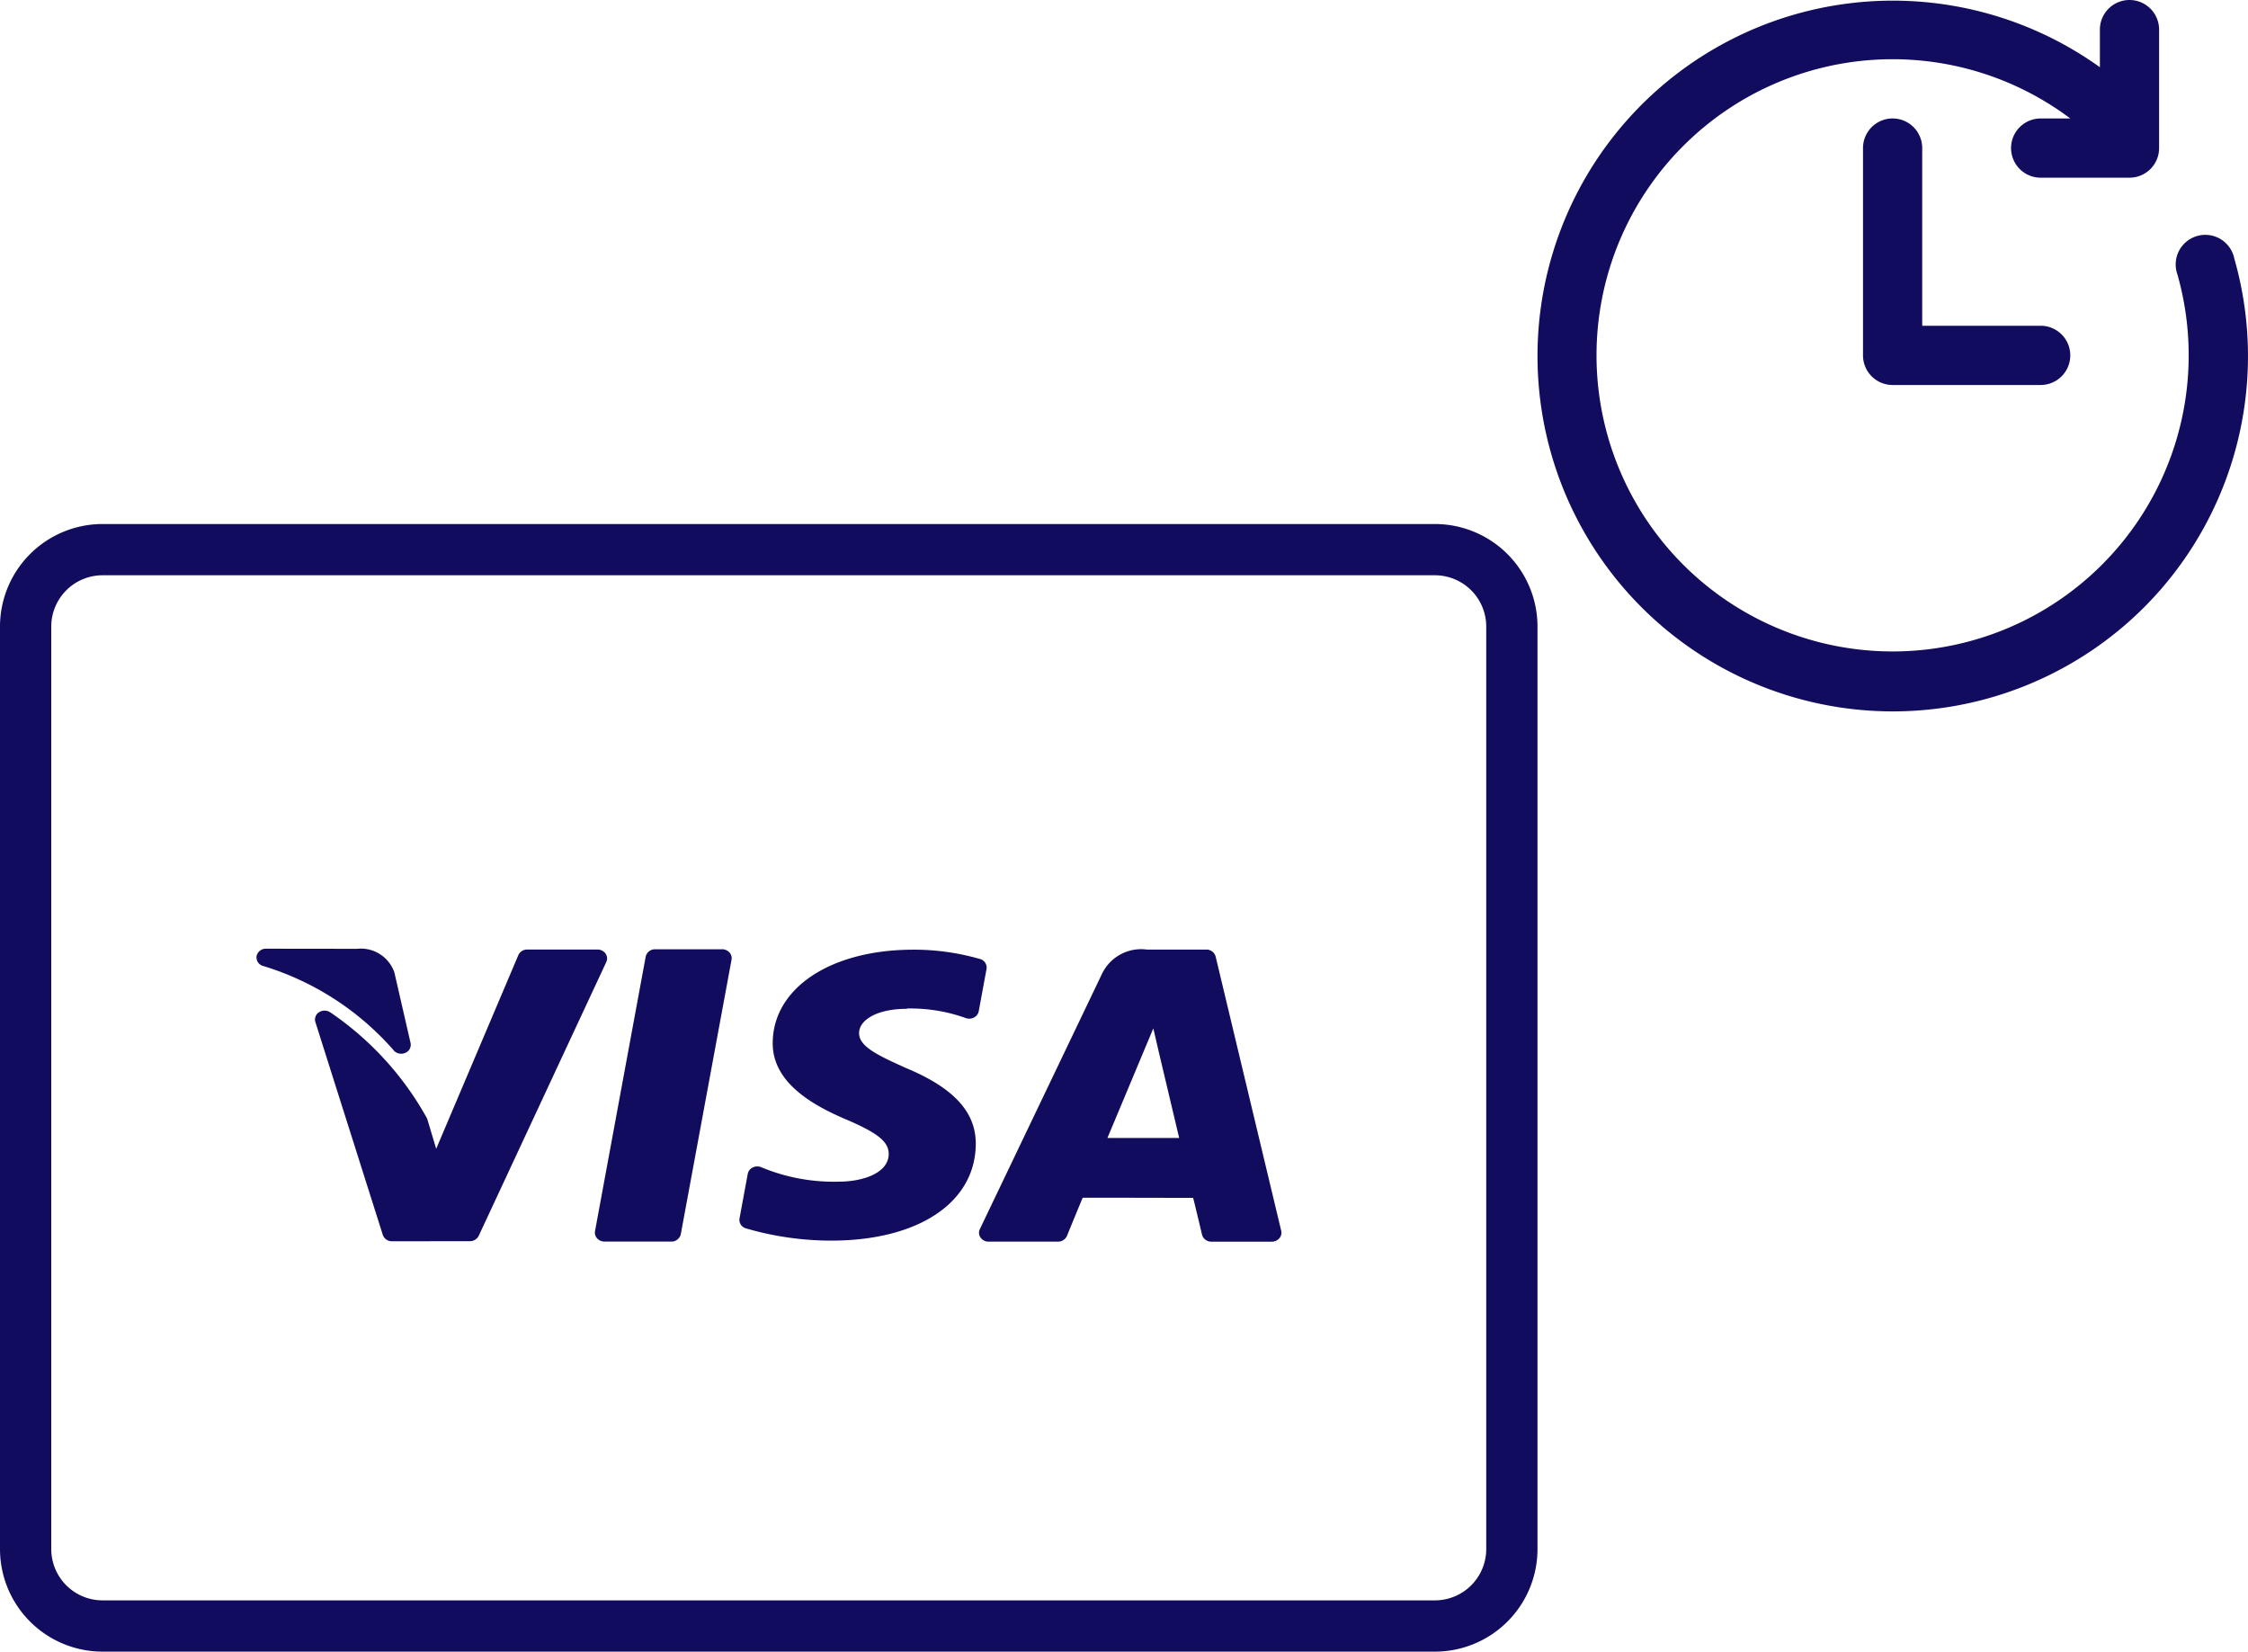 <svg xmlns="http://www.w3.org/2000/svg" width="123.758" height="90.916" viewBox="0 0 123.758 90.916">
    <g data-name="Group 367">
        <g data-name="Group 341">
            <path data-name="Path 7182" d="M39.781 30.672H31.63A1.63 1.63 0 0 1 30 29.041V17.63a1.63 1.63 0 0 1 3.26 0v9.781h6.521a1.63 1.63 0 1 1 0 3.26z" transform="translate(72.563 -9.479)" style="fill:#120c5e"/>
            <path data-name="Path 7183" d="M41.421 41.419A19.562 19.562 0 1 1 38.976 11.7V9.63a1.63 1.63 0 0 1 3.26 0v6.521a1.63 1.63 0 0 1-1.63 1.63h-4.89a1.63 1.63 0 1 1 0-3.26h1.63a16.3 16.3 0 1 0 5.9 8.591 1.63 1.63 0 1 1 3.13-.88 19.562 19.562 0 0 1-4.955 19.187z" transform="translate(76.628 -8)" style="fill:#120c5e"/>
        </g>
        <g data-name="Group 342">
            <path data-name="Path 7184" d="M79 4H5.643A5.648 5.648 0 0 0 0 9.643v50.785a5.648 5.648 0 0 0 5.643 5.643H79a5.648 5.648 0 0 0 5.643-5.643V9.643A5.648 5.648 0 0 0 79 4zm2.821 56.428A2.826 2.826 0 0 1 79 63.249H5.643a2.826 2.826 0 0 1-2.821-2.821V9.643a2.826 2.826 0 0 1 2.821-2.822H79a2.826 2.826 0 0 1 2.821 2.821z" transform="translate(0 24.846)" style="fill:#120c5e"/>
            <path data-name="Path 7185" d="M12.544 17.871a.564.564 0 0 0 .643.15.48.48 0 0 0 .3-.547l-.886-3.86q0-.013-.006-.025a1.952 1.952 0 0 0-2.057-1.3h-.017l-4.988-.006a.518.518 0 0 0-.522.4.485.485 0 0 0 .341.545 15.545 15.545 0 0 1 7.195 4.636zm44.742-5.538h-3.244a2.389 2.389 0 0 0-2.491 1.335L44.827 27.72a.457.457 0 0 0 .04.466.539.539 0 0 0 .446.223h3.809a.533.533 0 0 0 .5-.316c.466-1.14.767-1.865.866-2.1h2.748L56.57 26c.11.426.378 1.557.488 2.023a.523.523 0 0 0 .519.387H60.9a.546.546 0 0 0 .412-.183.463.463 0 0 0 .107-.412l-3.611-15.1a.522.522 0 0 0-.519-.384zM51.852 22.7l2.525-6.032.322 1.388L55.8 22.7h-3.95z" transform="translate(9.116 39.94)" style="fill:#120c5e"/>
            <path data-name="Path 7186" d="M22.143 12.531a.545.545 0 0 0-.443-.22h-3.866a.53.53 0 0 0-.494.31l-4.522 10.66-.485-1.622a.4.4 0 0 0-.025-.065A17.044 17.044 0 0 0 7 15.776a.569.569 0 0 0-.624-.017.47.47 0 0 0-.209.542l3.713 11.72a.528.528 0 0 0 .508.35l4.283-.006a.536.536 0 0 0 .488-.293l7.025-15.078a.457.457 0 0 0-.045-.463zm6.41-.234h-3.676a.519.519 0 0 0-.525.406l-2.79 15.109a.466.466 0 0 0 .119.4.541.541 0 0 0 .406.175h3.673a.523.523 0 0 0 .525-.409l2.793-15.108a.463.463 0 0 0-.118-.4.55.55 0 0 0-.406-.175zm10.18 3.259h.141a8.989 8.989 0 0 1 3.1.528.57.57 0 0 0 .451-.031.494.494 0 0 0 .262-.344l.429-2.33a.486.486 0 0 0-.361-.547 13.075 13.075 0 0 0-3.668-.513c-4.534 0-7.717 2.1-7.742 5.118-.028 2.229 2.277 3.473 4.012 4.215 1.783.759 2.381 1.244 2.373 1.924-.011 1.041-1.428 1.512-2.737 1.512a10.371 10.371 0 0 1-4.294-.8.57.57 0 0 0-.46.023.494.494 0 0 0-.268.347l-.454 2.455a.488.488 0 0 0 .347.545 16.842 16.842 0 0 0 4.684.677c4.811 0 7.942-2.085 7.976-5.3.017-1.769-1.2-3.1-3.837-4.2-1.608-.722-2.6-1.2-2.587-1.935 0-.66.9-1.326 2.635-1.326z" transform="translate(11.195 39.958)" style="fill:#120c5e"/>
        </g>
    </g>
</svg>
